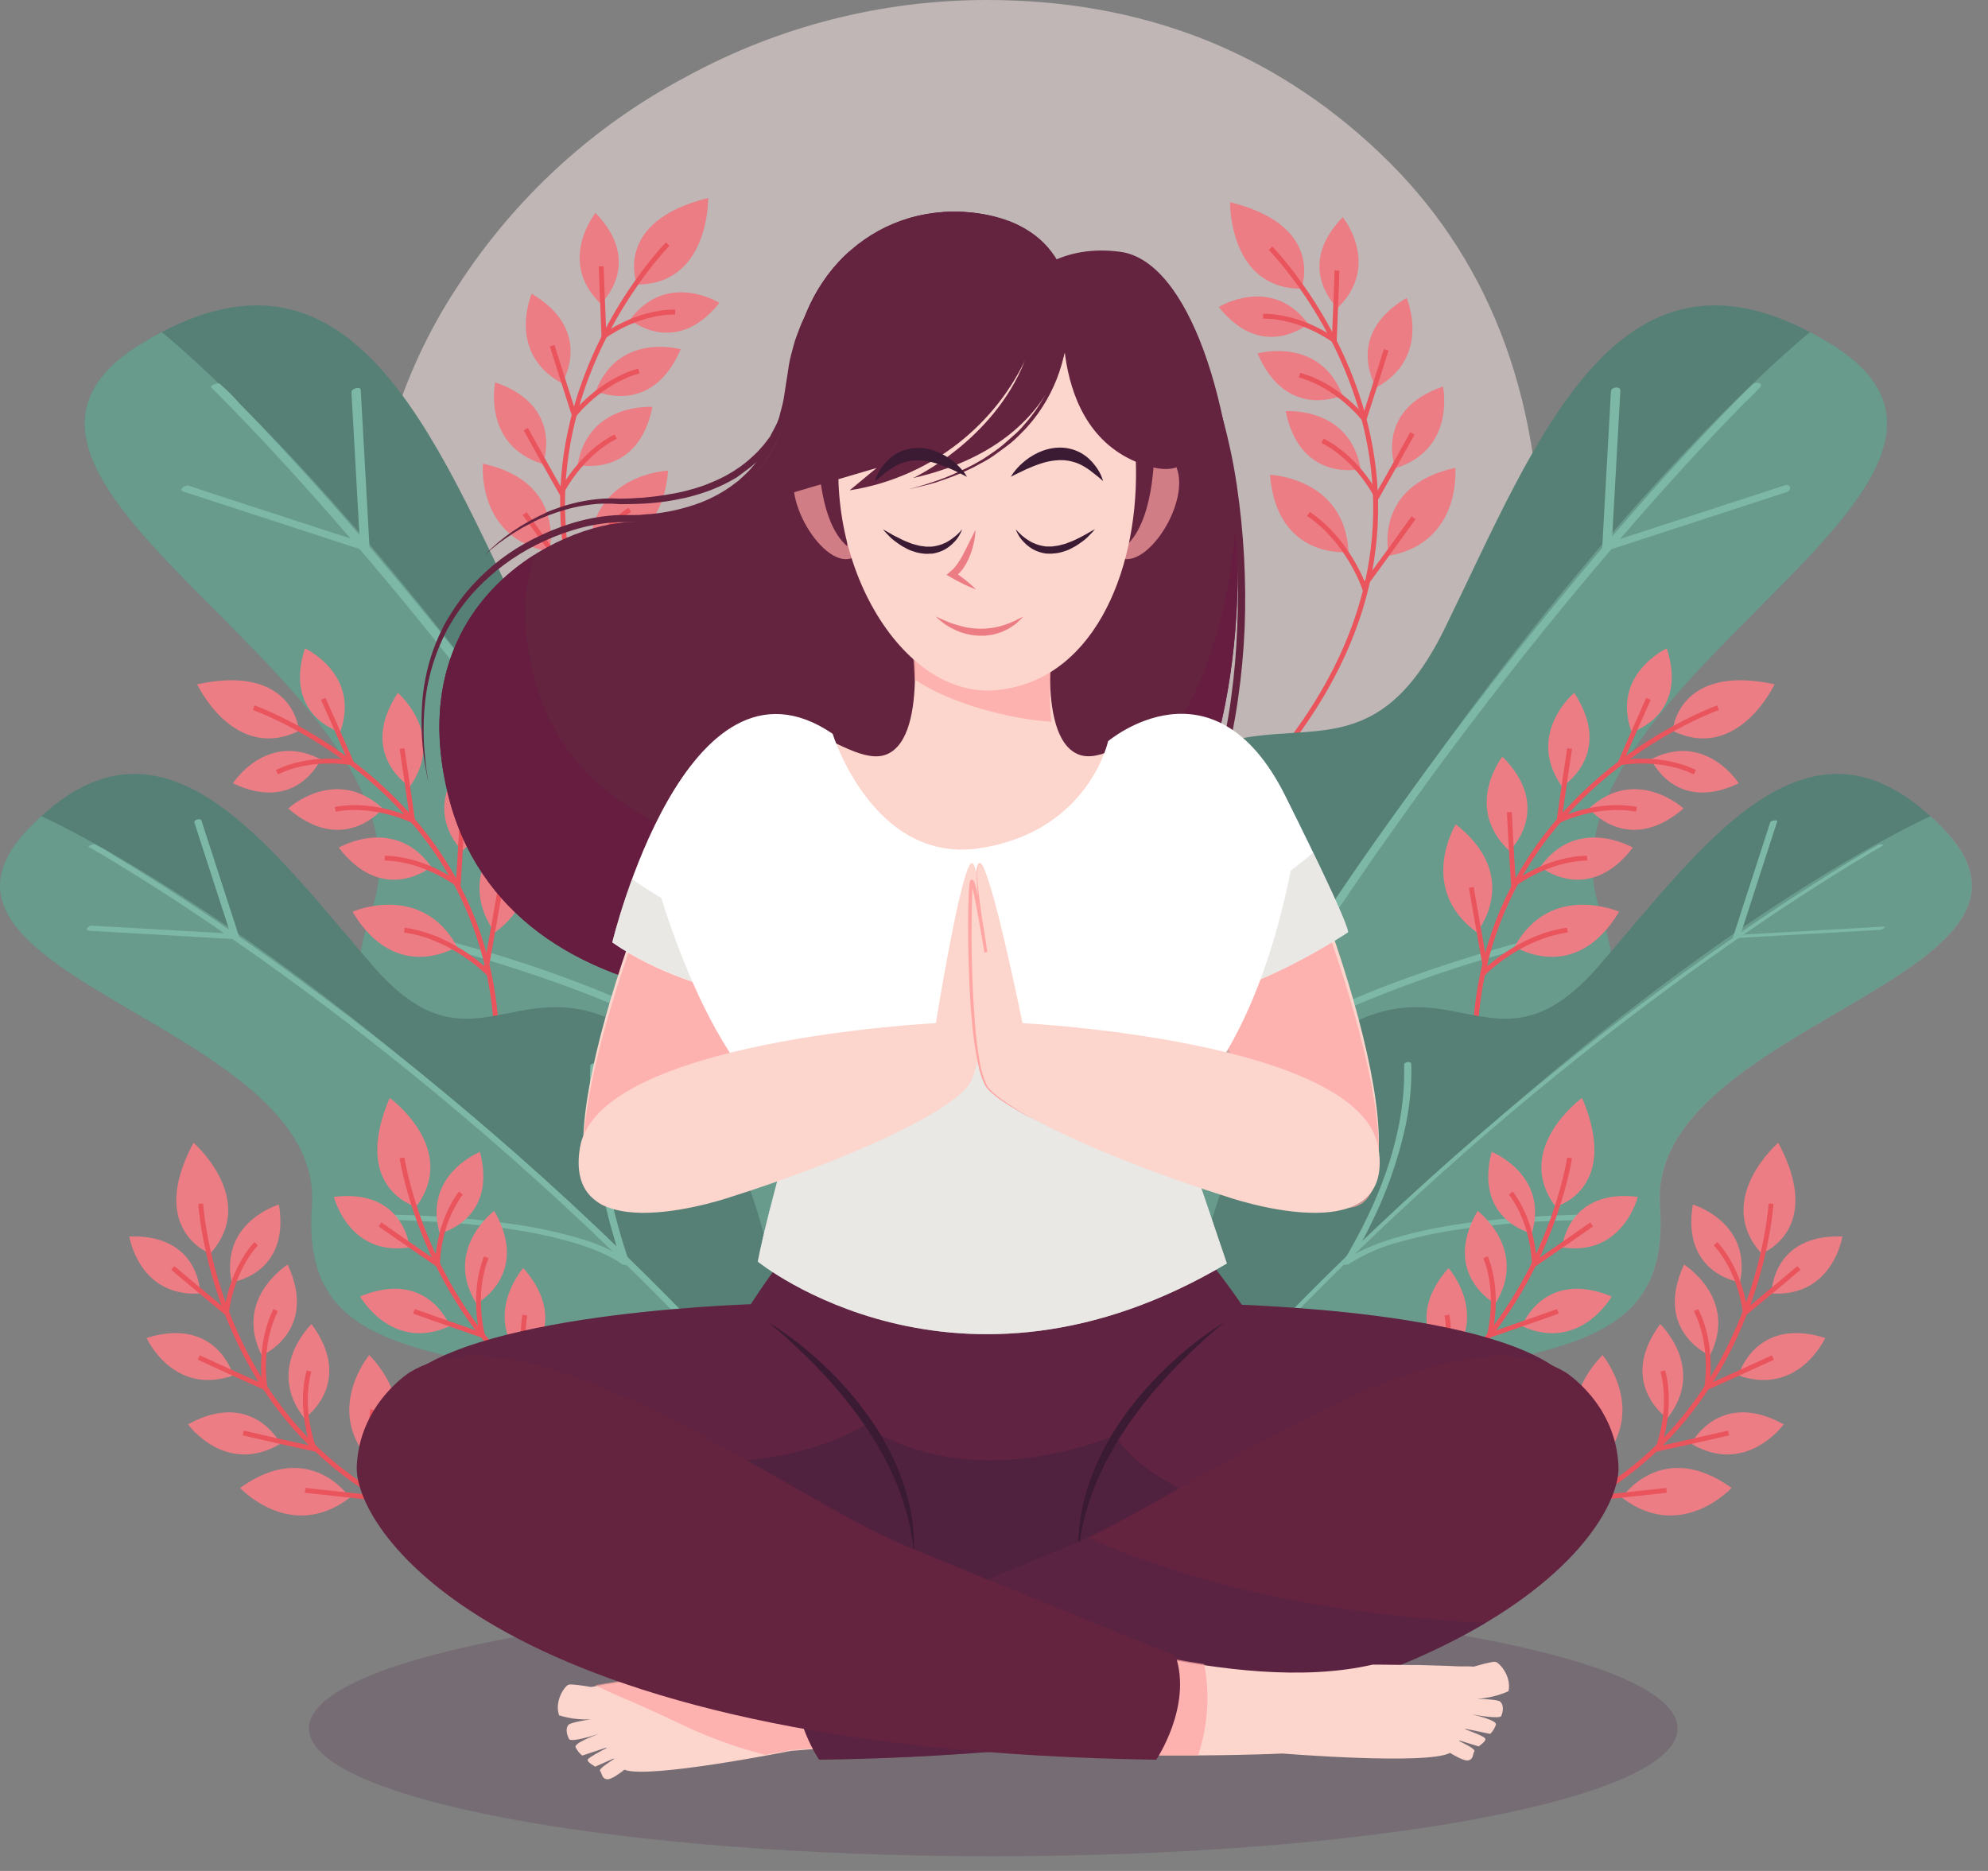 <svg width="119" height="112" viewBox="0 0 119 112" fill="none" xmlns="http://www.w3.org/2000/svg">
<rect x="0" y="0" width="119" height="112" fill="#808080" stroke="none"/>
<g clip-path="url(#clip0)">
<g opacity="0.7">
<path opacity="0.7" d="M32.261 59.51C25.502 52.469 22.128 44.208 22.138 34.727C22.117 28.5 23.931 22.405 27.352 17.202C30.775 11.878 35.515 7.527 41.112 4.573C46.627 1.568 52.807 -0.004 59.087 6.77509e-06C68.337 6.77509e-06 76.174 3.053 82.598 9.16C89.023 15.267 92.234 23.472 92.232 33.775C92.232 43.888 88.918 52.466 82.29 59.51C75.662 66.555 67.405 70.083 57.52 70.097C47.395 70.097 38.976 66.568 32.261 59.51Z" fill="#FFEDEB"/>
</g>
<path d="M38.129 17.032C38.129 17.032 36.625 13.271 42.391 11.852C42.391 11.852 42.476 17.032 38.129 17.032Z" fill="#EC7D84"/>
<path d="M35.956 18.185C35.956 18.185 38.59 15.793 35.648 12.747C35.648 12.747 33.316 15.618 35.956 18.185Z" fill="#EC7D84"/>
<path d="M37.713 19.135C37.713 19.135 40.42 21.439 43.063 18.132C43.063 18.122 39.914 16.184 37.713 19.135Z" fill="#EC7D84"/>
<path d="M32.88 33.02C32.88 33.02 33.928 28.844 28.907 27.756C28.907 27.756 28.493 32.216 32.88 33.02Z" fill="#EC7D84"/>
<path d="M35.289 32.792C35.289 32.792 39.566 33.294 39.994 28.172C39.994 28.172 35.517 28.34 35.289 32.792Z" fill="#EC7D84"/>
<path d="M32.499 27.781C32.499 27.781 33.815 24.317 29.643 22.89C29.643 22.89 28.841 26.65 32.499 27.781Z" fill="#EC7D84"/>
<path d="M34.577 27.826C34.577 27.826 38.172 28.683 39.054 24.362C39.054 24.364 35.221 24.066 34.577 27.826Z" fill="#EC7D84"/>
<path d="M33.637 22.945C33.637 22.945 35.62 19.827 31.825 17.581C31.837 17.581 30.28 21.105 33.637 22.945Z" fill="#EC7D84"/>
<path d="M35.663 23.412C35.663 23.412 39.014 24.973 40.746 20.905C40.746 20.917 37.051 19.844 35.663 23.412Z" fill="#EC7D84"/>
<path d="M39.969 14.61C39.969 14.61 23.424 31.321 43.98 49.706" stroke="#EA545C" stroke-width="0.291" stroke-miterlimit="10"/>
<path d="M35.988 15.946C35.988 15.946 36.071 18.358 36.151 20.125C36.151 20.125 38.079 18.678 40.413 18.678" stroke="#EA545C" stroke-width="0.291" stroke-miterlimit="10"/>
<path d="M31.406 30.744C31.406 30.744 33.111 33.118 34.384 34.843C34.384 34.843 35.352 32.085 37.696 30.518" stroke="#EA545C" stroke-width="0.291" stroke-miterlimit="10"/>
<path d="M31.474 25.69C31.474 25.69 32.687 27.886 33.597 29.486C33.597 29.486 34.7 27.23 36.856 26.134" stroke="#EA545C" stroke-width="0.291" stroke-miterlimit="10"/>
<path d="M33.053 20.692C33.053 20.692 33.805 23.086 34.369 24.835C34.369 24.835 35.903 22.853 38.24 22.208" stroke="#EA545C" stroke-width="0.291" stroke-miterlimit="10"/>
<path d="M12.584 75.043C12.584 75.043 8.784 73.641 11.582 68.407C11.589 68.407 15.492 71.814 12.584 75.043Z" fill="#EC7D84"/>
<path d="M11.983 77.429C11.983 77.429 11.983 73.874 7.739 74.017C7.739 74.017 8.31 77.67 11.983 77.429Z" fill="#EC7D84"/>
<path d="M13.865 76.757C13.865 76.757 17.39 76.291 16.696 72.107C16.696 72.107 13.148 73.147 13.865 76.757Z" fill="#EC7D84"/>
<path d="M20.945 89.648C20.945 89.648 18.543 86.073 14.374 89.071C14.374 89.071 17.41 92.365 20.945 89.648Z" fill="#EC7D84"/>
<path d="M22.389 87.705C22.389 87.705 25.62 84.86 22.105 81.114C22.105 81.114 19.233 84.554 22.389 87.705Z" fill="#EC7D84"/>
<path d="M16.796 86.421C16.796 86.421 15.111 83.13 11.253 85.266C11.253 85.266 13.509 88.382 16.796 86.421Z" fill="#EC7D84"/>
<path d="M18.225 84.91C18.225 84.91 21.268 82.811 18.648 79.264C18.648 79.264 15.853 81.906 18.225 84.91Z" fill="#EC7D84"/>
<path d="M13.968 82.338C13.968 82.338 12.978 78.775 8.774 80.094C8.774 80.094 10.353 83.599 13.968 82.338Z" fill="#EC7D84"/>
<path d="M15.67 81.144C15.67 81.144 19.072 79.703 17.22 75.7C17.22 75.707 13.951 77.725 15.67 81.144Z" fill="#EC7D84"/>
<path d="M12.015 72.055C12.015 72.055 13.351 95.534 40.769 92.573" stroke="#EA545C" stroke-width="0.291" stroke-miterlimit="10"/>
<path d="M10.343 75.905C10.343 75.905 12.188 77.459 13.555 78.582C13.555 78.582 13.773 76.181 15.332 74.451" stroke="#EA545C" stroke-width="0.291" stroke-miterlimit="10"/>
<path d="M18.267 89.216C18.267 89.216 21.17 89.54 23.314 89.746C23.314 89.746 21.915 87.181 22.311 84.388" stroke="#EA545C" stroke-width="0.291" stroke-miterlimit="10"/>
<path d="M14.557 85.782C14.557 85.782 17.002 86.351 18.801 86.737C18.801 86.737 17.866 84.411 18.496 82.069" stroke="#EA545C" stroke-width="0.291" stroke-miterlimit="10"/>
<path d="M11.902 81.265C11.902 81.265 14.181 82.313 15.863 83.06C15.863 83.06 15.417 80.593 16.5 78.427" stroke="#EA545C" stroke-width="0.291" stroke-miterlimit="10"/>
<path d="M53.647 80.673C53.647 80.673 59.35 59.951 51.167 49.295C43.243 38.984 37.102 49.022 31.539 37.603C25.976 26.184 21.058 12.797 8.398 20.614C-5.024 28.909 26.808 41.15 22.258 54.456C17.708 67.763 32.339 67.773 53.647 80.673Z" fill="#568075"/>
<path opacity="0.5" d="M9.681 19.882C9.263 20.102 8.837 20.343 8.398 20.614C-5.024 28.909 26.808 41.15 22.258 54.456C17.746 67.655 32.113 67.773 53.128 80.367C32.13 38.686 11.281 21.18 9.681 19.882Z" fill="#7DB7A6"/>
<path d="M12.632 23.186C12.891 23.437 13.142 23.687 13.384 23.938C14.106 24.668 14.816 25.407 15.52 26.154C16.64 27.346 17.743 28.553 18.829 29.776C20.268 31.394 21.682 33.035 23.071 34.697C24.774 36.733 26.44 38.798 28.069 40.892C29.97 43.329 31.821 45.803 33.624 48.315C35.62 51.091 37.554 53.907 39.428 56.763C41.477 59.89 43.45 63.065 45.349 66.289C47.371 69.712 49.301 73.185 51.14 76.71C53.072 80.44 54.891 84.228 56.597 88.073C57.02 89.034 57.438 89.997 57.851 90.961C57.911 91.107 58.452 90.929 58.405 90.813C56.745 86.899 54.965 83.043 53.063 79.244C51.253 75.624 49.341 72.058 47.327 68.545C45.44 65.243 43.471 61.991 41.418 58.791C39.526 55.834 37.569 52.922 35.547 50.052C33.737 47.48 31.877 44.945 29.967 42.446C28.296 40.25 26.579 38.084 24.815 35.948C23.353 34.172 21.865 32.417 20.351 30.684C19.181 29.347 17.992 28.028 16.783 26.728C15.98 25.859 15.163 25 14.334 24.151C13.988 23.75 13.614 23.375 13.214 23.028C13.196 23.013 13.184 22.995 13.166 22.98C13.056 22.875 12.547 23.081 12.647 23.176L12.632 23.186Z" fill="#7DB7A6"/>
<path d="M10.97 29.425L14.595 30.606L20.341 32.479L21.672 32.913C21.832 32.965 22.123 32.867 22.113 32.662L21.657 24.479L21.592 23.336C21.592 23.118 21.025 23.241 21.038 23.484L21.494 31.672L21.559 32.817L22 32.567L18.375 31.391L12.627 29.518L11.298 29.079C11.088 29.009 10.647 29.315 10.97 29.42V29.425Z" fill="#7DB7A6"/>
<path d="M25.963 56.57C27.661 56.986 29.338 57.497 31 58.039C34.231 59.092 37.465 60.295 40.428 61.987C41.872 62.807 43.319 63.742 44.406 65.025C44.559 65.203 44.958 65.075 44.938 64.827C44.85 63.825 44.833 62.721 44.835 61.679C44.831 59.253 45.007 56.831 45.361 54.431C45.603 52.784 45.96 51.157 46.432 49.56C46.522 49.255 45.971 49.262 45.901 49.498C44.517 54.115 44.111 59.051 44.316 63.857C44.334 64.231 44.351 64.609 44.384 64.978L44.913 64.78C43.945 63.649 42.702 62.774 41.433 62.005C39.937 61.124 38.382 60.349 36.778 59.686C33.951 58.503 31.054 57.499 28.102 56.677C27.498 56.507 26.891 56.339 26.282 56.176C26.213 56.155 26.14 56.153 26.071 56.172C26.002 56.191 25.939 56.229 25.891 56.281C25.871 56.301 25.857 56.326 25.849 56.353C25.842 56.381 25.842 56.409 25.85 56.437C25.857 56.464 25.872 56.488 25.891 56.508C25.911 56.528 25.936 56.542 25.963 56.55V56.57Z" fill="#7DB7A6"/>
<path d="M17.901 43.75C17.901 43.75 17.606 39.709 11.8 40.962C11.8 40.962 13.996 45.655 17.901 43.75Z" fill="#EC7D84"/>
<path d="M20.361 43.83C20.361 43.83 16.946 42.842 18.255 38.816C18.255 38.809 21.609 40.36 20.361 43.83Z" fill="#EC7D84"/>
<path d="M19.198 45.454C19.198 45.454 17.776 48.713 13.946 46.891C13.946 46.891 15.926 43.767 19.198 45.454Z" fill="#EC7D84"/>
<path d="M29.631 55.815C29.631 55.815 26.858 52.521 30.884 49.343C30.892 49.343 33.218 53.17 29.631 55.815Z" fill="#EC7D84"/>
<path d="M27.365 56.667C27.365 56.667 23.737 58.989 21.098 54.577C21.11 54.577 25.206 52.767 27.365 56.667Z" fill="#EC7D84"/>
<path d="M27.676 50.939C27.676 50.939 24.978 48.41 28.097 45.294C28.097 45.294 30.466 48.322 27.676 50.939Z" fill="#EC7D84"/>
<path d="M25.821 51.892C25.821 51.892 22.965 54.238 20.278 50.741C20.285 50.744 23.595 48.786 25.821 51.892Z" fill="#EC7D84"/>
<path d="M24.532 47.094C24.532 47.094 21.381 45.158 23.815 41.476C23.815 41.476 26.741 43.968 24.532 47.094Z" fill="#EC7D84"/>
<path d="M22.915 48.4C22.915 48.4 20.589 51.273 17.255 48.4C17.255 48.382 20.102 45.803 22.915 48.4Z" fill="#EC7D84"/>
<path d="M15.187 42.366C15.187 42.366 37.385 50.137 26.969 75.669" stroke="#EA545C" stroke-width="0.291" stroke-miterlimit="10"/>
<path d="M19.348 41.834C19.348 41.834 20.333 44.035 21.038 45.66C21.038 45.66 18.669 45.206 16.575 46.226" stroke="#EA545C" stroke-width="0.291" stroke-miterlimit="10"/>
<path d="M29.957 53.125C29.957 53.125 29.456 56.006 29.077 58.114C29.077 58.114 27.001 56.061 24.204 55.68" stroke="#EA545C" stroke-width="0.291" stroke-miterlimit="10"/>
<path d="M27.681 48.613C27.681 48.613 27.553 51.12 27.43 52.955C27.43 52.955 25.452 51.413 23.028 51.371" stroke="#EA545C" stroke-width="0.291" stroke-miterlimit="10"/>
<path d="M24.066 44.812C24.066 44.812 24.442 47.292 24.698 49.114C24.698 49.114 22.441 48.004 20.067 48.447" stroke="#EA545C" stroke-width="0.291" stroke-miterlimit="10"/>
<path d="M47.262 85.584C47.262 85.584 47.44 68.991 39.24 62.646C31.296 56.507 28.696 65.211 22.288 57.785C15.881 50.36 9.564 41.331 1.66 49.658C-6.728 58.492 19.446 61.363 18.671 72.197C17.896 83.032 28.829 80.147 47.262 85.584Z" fill="#568075"/>
<path opacity="0.5" d="M2.472 48.859C2.203 49.104 1.932 49.371 1.66 49.658C-6.728 58.492 19.446 61.363 18.671 72.198C17.901 82.939 28.648 80.197 46.818 85.461C22.933 58.475 3.916 49.515 2.472 48.859Z" fill="#7DB7A6"/>
<path d="M5.299 50.694C6.235 51.215 7.145 51.782 8.057 52.348C10.564 53.902 12.991 55.544 15.387 57.244C18.987 59.796 22.49 62.478 25.896 65.291C30.157 68.801 34.252 72.5 38.179 76.389C42.648 80.801 46.859 85.466 50.794 90.36C51.334 91.028 51.867 91.706 52.393 92.393C52.476 92.495 52.857 92.323 52.822 92.277C48.895 87.219 44.672 82.398 40.175 77.84C36.222 73.829 32.083 70.005 27.756 66.367C24.263 63.423 20.662 60.612 16.954 57.933C14.404 56.093 11.805 54.319 9.15 52.644C8.375 52.155 7.598 51.671 6.811 51.203C6.471 50.972 6.116 50.765 5.748 50.581L5.703 50.553C5.595 50.493 5.242 50.669 5.299 50.701V50.694Z" fill="#7DB7A6"/>
<path d="M5.327 55.717L12.928 56.154L14.003 56.214C14.099 56.214 14.339 56.154 14.292 56.008L12.341 49.992L12.066 49.134C12.005 48.946 11.579 49.064 11.639 49.25L13.59 55.266L13.865 56.116L14.154 55.908L6.553 55.474L5.477 55.411C5.277 55.411 5.036 55.695 5.327 55.71V55.717Z" fill="#7DB7A6"/>
<path d="M21.915 73.025C23.254 73.002 24.597 73.052 25.926 73.13C28.535 73.28 31.19 73.549 33.71 74.218C34.951 74.544 36.217 74.97 37.279 75.702C37.387 75.777 37.721 75.702 37.658 75.522C36.78 72.985 36.2 70.355 35.928 67.685C35.781 66.392 35.727 65.09 35.765 63.789C35.765 63.566 35.337 63.629 35.332 63.822C35.211 67.53 35.878 71.285 36.971 74.822C37.056 75.093 37.142 75.366 37.237 75.637L37.615 75.456C36.649 74.83 35.589 74.362 34.474 74.07C33.175 73.703 31.852 73.429 30.513 73.25C28.167 72.928 25.802 72.751 23.434 72.719C22.933 72.719 22.446 72.704 21.953 72.719C21.702 72.719 21.624 73.037 21.915 73.032V73.025Z" fill="#7DB7A6"/>
<path d="M24.906 72.24C24.906 72.24 20.995 71.182 23.326 65.722C23.326 65.72 27.515 68.768 24.906 72.24Z" fill="#EC7D84"/>
<path d="M24.517 74.672C24.517 74.672 24.196 71.13 19.987 71.648C19.987 71.648 20.88 75.238 24.517 74.672Z" fill="#EC7D84"/>
<path d="M26.322 73.837C26.322 73.837 29.791 73.06 28.731 68.954C28.741 68.954 25.299 70.305 26.322 73.837Z" fill="#EC7D84"/>
<path d="M30.11 83.2C30.11 83.2 28.14 80.074 24.487 82.543C24.487 82.543 27.009 85.446 30.11 83.2Z" fill="#EC7D84"/>
<path d="M31.398 81.571C31.398 81.571 34.244 79.209 31.321 75.908C31.321 75.908 28.769 78.788 31.398 81.571Z" fill="#EC7D84"/>
<path d="M26.929 79.385C26.929 79.385 25.628 75.925 21.554 77.61C21.559 77.61 23.442 80.971 26.929 79.385Z" fill="#EC7D84"/>
<path d="M28.518 78.046C28.518 78.046 31.777 76.306 29.581 72.486C29.581 72.486 26.505 74.792 28.518 78.046Z" fill="#EC7D84"/>
<path d="M24.066 69.315C24.066 69.315 27.478 92.583 54.527 87.204" stroke="#EA545C" stroke-width="0.291" stroke-miterlimit="10"/>
<path d="M22.75 73.298C22.75 73.298 24.725 74.682 26.187 75.682C26.187 75.682 26.187 73.27 27.59 71.42" stroke="#EA545C" stroke-width="0.291" stroke-miterlimit="10"/>
<path d="M27.826 82.764C27.826 82.764 30.31 83.115 32.135 83.348C32.135 83.348 31 81.114 31.416 78.725" stroke="#EA545C" stroke-width="0.291" stroke-miterlimit="10"/>
<path d="M24.778 78.5C24.778 78.5 27.142 79.339 28.881 79.936C28.881 79.936 28.217 77.519 29.107 75.263" stroke="#EA545C" stroke-width="0.291" stroke-miterlimit="10"/>
<path d="M77.891 17.282C77.891 17.282 79.395 13.522 73.629 12.103C73.629 12.103 73.546 17.282 77.891 17.282Z" fill="#EC7D84"/>
<path d="M80.066 18.435C80.066 18.435 77.429 16.044 80.375 12.998C80.375 12.998 82.706 15.868 80.066 18.435Z" fill="#EC7D84"/>
<path d="M78.309 19.386C78.309 19.386 75.602 21.689 72.957 18.383C72.95 18.373 76.108 16.435 78.309 19.386Z" fill="#EC7D84"/>
<path d="M83.142 33.271C83.142 33.271 82.095 29.095 87.113 28.007C87.113 28.007 87.527 32.466 83.142 33.271Z" fill="#EC7D84"/>
<path d="M80.721 33.043C80.721 33.043 76.444 33.544 76.018 28.423C76.028 28.423 80.503 28.591 80.721 33.043Z" fill="#EC7D84"/>
<path d="M83.521 28.032C83.521 28.032 82.207 24.567 86.376 23.141C86.376 23.141 87.178 26.901 83.521 28.032Z" fill="#EC7D84"/>
<path d="M81.445 28.077C81.445 28.077 77.848 28.937 76.96 24.615C76.96 24.615 80.801 24.317 81.445 28.077Z" fill="#EC7D84"/>
<path d="M82.385 23.196C82.385 23.196 80.4 20.077 84.198 17.831C84.198 17.831 85.734 21.356 82.385 23.196Z" fill="#EC7D84"/>
<path d="M80.36 23.662C80.36 23.662 77.008 25.224 75.276 21.155C75.276 21.168 78.966 20.095 80.36 23.662Z" fill="#EC7D84"/>
<path d="M76.053 14.861C76.053 14.861 92.598 31.571 72.042 49.957" stroke="#EA545C" stroke-width="0.291" stroke-miterlimit="10"/>
<path d="M80.031 16.197C80.031 16.197 79.951 18.608 79.871 20.376C79.871 20.376 77.943 18.929 75.609 18.929" stroke="#EA545C" stroke-width="0.291" stroke-miterlimit="10"/>
<path d="M84.614 30.995C84.614 30.995 82.909 33.369 81.638 35.093C81.638 35.093 80.671 32.336 78.324 30.769" stroke="#EA545C" stroke-width="0.291" stroke-miterlimit="10"/>
<path d="M84.546 25.941C84.546 25.941 83.333 28.137 82.423 29.736C82.423 29.736 81.32 27.48 79.164 26.385" stroke="#EA545C" stroke-width="0.291" stroke-miterlimit="10"/>
<path d="M82.977 20.942C82.977 20.942 82.225 23.336 81.658 25.086C81.658 25.086 80.127 23.103 77.79 22.459" stroke="#EA545C" stroke-width="0.291" stroke-miterlimit="10"/>
<path d="M105.443 75.043C105.443 75.043 109.241 73.641 106.446 68.407C106.436 68.407 102.53 71.814 105.443 75.043Z" fill="#EC7D84"/>
<path d="M106.04 77.429C106.04 77.429 106.04 73.874 110.284 74.017C110.287 74.017 109.718 77.67 106.04 77.429Z" fill="#EC7D84"/>
<path d="M104.16 76.757C104.16 76.757 100.638 76.291 101.33 72.107C101.33 72.107 104.879 73.147 104.16 76.757Z" fill="#EC7D84"/>
<path d="M97.083 89.648C97.083 89.648 99.482 86.073 103.653 89.071C103.653 89.071 100.615 92.365 97.083 89.648Z" fill="#EC7D84"/>
<path d="M95.639 87.705C95.639 87.705 92.405 84.86 95.922 81.114C95.922 81.114 98.793 84.554 95.639 87.705Z" fill="#EC7D84"/>
<path d="M101.229 86.421C101.229 86.421 102.914 83.13 106.772 85.266C106.772 85.266 104.516 88.382 101.229 86.421Z" fill="#EC7D84"/>
<path d="M99.803 84.91C99.803 84.91 96.76 82.811 99.377 79.264C99.377 79.264 102.174 81.906 99.803 84.91Z" fill="#EC7D84"/>
<path d="M104.06 82.338C104.06 82.338 105.047 78.775 109.256 80.094C109.256 80.094 107.674 83.599 104.06 82.338Z" fill="#EC7D84"/>
<path d="M102.357 81.144C102.357 81.144 98.953 79.703 100.806 75.7C100.806 75.707 104.075 77.725 102.357 81.144Z" fill="#EC7D84"/>
<path d="M106.012 72.055C106.012 72.055 104.676 95.534 77.256 92.573" stroke="#EA545C" stroke-width="0.291" stroke-miterlimit="10"/>
<path d="M107.682 75.905C107.682 75.905 105.837 77.459 104.471 78.582C104.471 78.582 104.255 76.181 102.693 74.451" stroke="#EA545C" stroke-width="0.291" stroke-miterlimit="10"/>
<path d="M99.758 89.216C99.758 89.216 96.855 89.54 94.722 89.751C94.722 89.751 96.12 87.186 95.724 84.393" stroke="#EA545C" stroke-width="0.291" stroke-miterlimit="10"/>
<path d="M103.468 85.782C103.468 85.782 101.026 86.351 99.226 86.737C99.226 86.737 100.161 84.411 99.535 82.069" stroke="#EA545C" stroke-width="0.291" stroke-miterlimit="10"/>
<path d="M106.123 81.265C106.123 81.265 103.844 82.313 102.164 83.06C102.164 83.06 102.611 80.593 101.525 78.427" stroke="#EA545C" stroke-width="0.291" stroke-miterlimit="10"/>
<path d="M64.386 80.673C64.386 80.673 58.68 59.952 66.865 49.295C74.784 38.984 80.904 49.022 86.487 37.608C92.069 26.194 96.975 12.79 109.627 20.614C123.051 28.909 91.219 41.15 95.767 54.456C100.314 67.763 85.682 67.773 64.386 80.673Z" fill="#568075"/>
<path opacity="0.5" d="M108.346 19.882C108.765 20.102 109.191 20.343 109.627 20.614C123.051 28.909 91.219 41.15 95.767 54.456C100.279 67.655 85.915 67.773 64.897 80.367C85.897 38.686 106.754 21.18 108.346 19.882Z" fill="#7DB7A6"/>
<path d="M104.904 23.01C104.654 23.261 104.403 23.512 104.14 23.762C103.415 24.498 102.699 25.241 101.994 25.994C100.871 27.187 99.765 28.396 98.677 29.621C97.232 31.25 95.811 32.902 94.416 34.575C92.713 36.614 91.041 38.682 89.402 40.779C87.515 43.206 85.677 45.667 83.887 48.164C81.882 50.938 79.945 53.756 78.079 56.617C76.028 59.741 74.054 62.916 72.157 66.143C70.132 69.583 68.2 73.075 66.362 76.62C64.428 80.356 62.608 84.147 60.902 87.991C60.479 88.948 60.061 89.911 59.648 90.879C59.525 91.164 60.082 91.157 60.177 90.936C61.833 87.024 63.614 83.168 65.519 79.367C67.321 75.764 69.223 72.213 71.225 68.715C73.113 65.413 75.084 62.16 77.136 58.956C79.025 56.003 80.979 53.093 82.999 50.225C84.821 47.638 86.693 45.087 88.615 42.574C90.286 40.383 92.001 38.221 93.759 36.089C95.213 34.322 96.693 32.578 98.199 30.857C99.368 29.52 100.556 28.203 101.761 26.906C102.563 26.044 103.375 25.191 104.197 24.347C104.563 23.971 104.97 23.617 105.316 23.224L105.363 23.176C105.461 23.083 105.401 22.96 105.293 22.925C105.224 22.905 105.152 22.904 105.083 22.922C105.013 22.941 104.951 22.979 104.902 23.03L104.904 23.01Z" fill="#7DB7A6"/>
<path d="M106.84 29.052L103.215 30.233L97.466 32.105L96.135 32.539L96.471 32.724L96.93 24.537L96.993 23.394C97.01 23.091 96.444 23.161 96.429 23.429L95.972 31.616L95.91 32.76C95.91 32.933 96.113 32.988 96.246 32.945L99.871 31.764L105.616 29.892L106.947 29.458C107.283 29.348 107.181 28.939 106.84 29.052Z" fill="#7DB7A6"/>
<path d="M91.854 56.194C90.114 56.62 88.394 57.144 86.692 57.698C83.433 58.768 80.159 59.999 77.166 61.709C75.7 62.548 74.24 63.519 73.132 64.812L73.634 64.875C73.727 63.812 73.742 62.739 73.739 61.671C73.743 59.21 73.564 56.753 73.203 54.319C72.958 52.672 72.598 51.044 72.125 49.448C72.049 49.197 71.496 49.342 71.571 49.596C72.945 54.178 73.341 59.082 73.135 63.85C73.12 64.206 73.105 64.562 73.072 64.915C73.05 65.186 73.478 65.1 73.574 64.978C74.529 63.86 75.767 62.995 77.023 62.25C78.51 61.384 80.054 60.622 81.646 59.969C84.419 58.822 87.26 57.844 90.151 57.041C90.743 56.876 91.335 56.71 91.929 56.565C92.275 56.479 92.18 56.101 91.829 56.186L91.854 56.194Z" fill="#7DB7A6"/>
<path d="M100.124 43.75C100.124 43.75 100.422 39.709 106.225 40.962C106.225 40.962 104.034 45.655 100.124 43.75Z" fill="#EC7D84"/>
<path d="M97.665 43.83C97.665 43.83 101.079 42.842 99.773 38.816C99.773 38.809 96.419 40.36 97.665 43.83Z" fill="#EC7D84"/>
<path d="M98.828 45.454C98.828 45.454 100.252 48.713 104.08 46.891C104.08 46.891 102.099 43.767 98.828 45.454Z" fill="#EC7D84"/>
<path d="M88.397 55.815C88.397 55.815 91.169 52.521 87.143 49.343C87.136 49.343 84.807 53.17 88.397 55.815Z" fill="#EC7D84"/>
<path d="M90.663 56.667C90.663 56.667 94.288 58.989 96.918 54.577C96.918 54.577 92.819 52.767 90.663 56.667Z" fill="#EC7D84"/>
<path d="M90.352 50.939C90.352 50.939 93.049 48.41 89.931 45.294C89.931 45.294 87.559 48.322 90.352 50.939Z" fill="#EC7D84"/>
<path d="M92.197 51.892C92.197 51.892 95.055 54.238 97.742 50.741C97.742 50.744 94.431 48.786 92.197 51.892Z" fill="#EC7D84"/>
<path d="M93.506 47.094C93.506 47.094 96.657 45.158 94.23 41.476C94.218 41.476 91.285 43.968 93.506 47.094Z" fill="#EC7D84"/>
<path d="M95.11 48.4C95.11 48.4 97.436 51.273 100.773 48.4C100.776 48.382 97.923 45.803 95.11 48.4Z" fill="#EC7D84"/>
<path d="M102.839 42.366C102.839 42.366 80.643 50.137 91.056 75.669" stroke="#EA545C" stroke-width="0.291" stroke-miterlimit="10"/>
<path d="M98.677 41.834C98.677 41.834 97.692 44.035 96.99 45.66C96.99 45.66 99.357 45.206 101.452 46.226" stroke="#EA545C" stroke-width="0.291" stroke-miterlimit="10"/>
<path d="M88.071 53.125C88.071 53.125 88.572 56.006 88.948 58.114C88.948 58.114 91.026 56.061 93.822 55.68" stroke="#EA545C" stroke-width="0.291" stroke-miterlimit="10"/>
<path d="M90.347 48.613C90.347 48.613 90.475 51.12 90.598 52.955C90.598 52.955 92.576 51.413 95 51.371" stroke="#EA545C" stroke-width="0.291" stroke-miterlimit="10"/>
<path d="M93.957 44.812C93.957 44.812 93.579 47.292 93.323 49.114C93.323 49.114 95.579 48.004 97.953 48.447" stroke="#EA545C" stroke-width="0.291" stroke-miterlimit="10"/>
<path d="M70.763 85.584C70.763 85.584 70.585 68.991 78.785 62.646C86.727 56.507 89.327 65.211 95.734 57.785C102.142 50.36 108.452 41.331 116.358 49.658C124.744 58.492 98.559 61.363 99.347 72.192C100.134 83.022 89.204 80.147 70.763 85.584Z" fill="#568075"/>
<path opacity="0.5" d="M115.566 48.859C115.837 49.104 116.108 49.371 116.381 49.658C124.766 58.492 98.582 61.363 99.369 72.192C100.136 82.934 89.389 80.192 71.22 85.456C95.093 58.475 114.112 49.515 115.566 48.859Z" fill="#7DB7A6"/>
<path d="M112.402 50.588C111.455 51.117 110.527 51.689 109.607 52.263C107.115 53.82 104.676 55.462 102.28 57.161C98.68 59.713 95.178 62.394 91.773 65.203C87.5 68.723 83.391 72.431 79.445 76.329C74.951 80.768 70.717 85.462 66.763 90.387C66.245 91.036 65.73 91.689 65.218 92.348C65.133 92.46 65.542 92.405 65.607 92.32C69.53 87.268 73.749 82.454 78.242 77.901C82.197 73.89 86.337 70.065 90.66 66.427C94.148 63.492 97.742 60.688 101.44 58.016C103.989 56.176 106.586 54.401 109.244 52.719C110.362 52.012 111.5 51.313 112.641 50.659C112.703 50.621 112.615 50.659 112.641 50.659C112.891 50.521 112.498 50.533 112.39 50.593L112.402 50.588Z" fill="#7DB7A6"/>
<path d="M112.713 55.474L105.112 55.903L104.037 55.963L104.16 56.026L106.11 50.009L106.386 49.162C106.419 49.059 106 49.112 105.962 49.232L104.012 55.249L103.736 56.099C103.716 56.159 103.824 56.161 103.857 56.159L111.457 55.725L112.535 55.662C112.661 55.662 112.997 55.454 112.713 55.472V55.474Z" fill="#7DB7A6"/>
<path d="M96.11 72.711C94.722 72.689 93.328 72.741 91.941 72.824C89.292 72.98 86.612 73.263 84.042 73.955C82.789 74.293 81.513 74.737 80.432 75.481L80.778 75.604C81.265 74.838 81.703 74.043 82.09 73.223C82.98 71.43 83.653 69.537 84.095 67.585C84.38 66.315 84.51 65.015 84.481 63.714C84.481 63.491 84.042 63.556 84.047 63.747C84.168 67.597 82.736 71.45 80.854 74.757C80.703 75.028 80.548 75.296 80.377 75.554C80.249 75.752 80.628 75.737 80.723 75.677C81.678 75.065 82.725 74.61 83.824 74.331C85.116 73.973 86.431 73.708 87.76 73.536C90.05 73.23 92.356 73.062 94.666 73.035C95.138 73.035 95.609 73.02 96.08 73.035C96.331 73.035 96.409 72.726 96.118 72.721L96.11 72.711Z" fill="#7DB7A6"/>
<path d="M93.122 72.24C93.122 72.24 97.03 71.182 94.701 65.722C94.701 65.72 90.51 68.768 93.122 72.24Z" fill="#EC7D84"/>
<path d="M93.506 74.672C93.506 74.672 93.827 71.13 98.036 71.648C98.038 71.648 97.146 75.238 93.506 74.672Z" fill="#EC7D84"/>
<path d="M91.693 73.837C91.693 73.837 88.224 73.06 89.287 68.954C89.287 68.954 92.728 70.305 91.693 73.837Z" fill="#EC7D84"/>
<path d="M87.918 83.2C87.918 83.2 89.888 80.074 93.541 82.543C93.541 82.543 91.016 85.446 87.918 83.2Z" fill="#EC7D84"/>
<path d="M86.629 81.571C86.629 81.571 83.784 79.209 86.707 75.908C86.707 75.908 89.257 78.788 86.629 81.571Z" fill="#EC7D84"/>
<path d="M91.097 79.385C91.097 79.385 92.398 75.925 96.474 77.61C96.474 77.61 94.586 80.971 91.097 79.385Z" fill="#EC7D84"/>
<path d="M89.507 78.046C89.507 78.046 86.248 76.306 88.447 72.486C88.447 72.486 91.523 74.792 89.507 78.046Z" fill="#EC7D84"/>
<path d="M93.954 69.315C93.954 69.315 90.54 92.583 63.494 87.204" stroke="#EA545C" stroke-width="0.291" stroke-miterlimit="10"/>
<path d="M95.275 73.298C95.275 73.298 93.303 74.682 91.841 75.682C91.841 75.682 91.841 73.27 90.437 71.42" stroke="#EA545C" stroke-width="0.291" stroke-miterlimit="10"/>
<path d="M90.202 82.764C90.202 82.764 87.72 83.115 85.892 83.348C85.892 83.348 87.03 81.114 86.612 78.725" stroke="#EA545C" stroke-width="0.291" stroke-miterlimit="10"/>
<path d="M93.255 78.5C93.255 78.5 90.894 79.339 89.151 79.936C89.151 79.936 89.816 77.519 88.928 75.263" stroke="#EA545C" stroke-width="0.291" stroke-miterlimit="10"/>
<path opacity="0.2" d="M59.455 111.121C82.079 111.121 100.42 107.695 100.42 103.468C100.42 99.241 82.079 95.814 59.455 95.814C36.831 95.814 18.491 99.241 18.491 103.468C18.491 107.695 36.831 111.121 59.455 111.121Z" fill="#522546"/>
<path d="M52.393 28.012L50.042 30.017C57.813 28.791 61.29 21.597 61.29 21.597C60.125 24.496 58.19 27.021 55.695 28.902C63.697 26.896 64.033 18.809 64.033 18.809C64.033 18.809 64.481 13.677 58.605 12.793C52.729 11.908 47.758 16.189 47.38 22.66C47.001 29.13 42.248 31.135 37.826 31.245C33.404 31.356 23.983 36.074 26.823 47.585C30.348 61.874 50.831 62.476 64.654 55.95C78.477 49.425 75.183 16.147 67.061 15.074C60.292 14.181 58.66 21.431 58.66 21.431" fill="#64233F"/>
<path d="M50.24 18.102C50.3 17.051 50.511 16.014 50.867 15.024C48.884 16.796 47.56 19.461 47.38 22.659C47.348 23.164 47.286 23.666 47.194 24.164C48.849 22.99 50.059 21.075 50.24 18.102Z" fill="#661D40"/>
<path d="M65.68 47.816C53.336 53.647 35.056 53.093 31.91 40.36C31.213 37.538 31.341 35.171 31.977 33.223C28.247 35.585 24.996 40.18 26.828 47.595C30.353 61.884 50.837 62.486 64.659 55.961C72.18 52.411 74.634 40.944 74 31.05C73.504 38.262 71.027 45.289 65.68 47.816Z" fill="#661D40"/>
<path d="M64.882 57.623L65.341 57.372C65.494 57.297 65.667 57.181 65.878 57.051C66.088 56.921 66.316 56.758 66.575 56.577C67.184 56.126 67.752 55.623 68.274 55.073C68.943 54.351 69.544 53.569 70.069 52.737C70.686 51.75 71.218 50.713 71.659 49.636C72.15 48.432 72.559 47.197 72.882 45.938C73.231 44.592 73.499 43.227 73.686 41.849C73.882 40.426 74.006 38.994 74.058 37.558C74.182 34.731 74.045 31.899 73.649 29.097C73.448 27.759 73.215 26.467 72.912 25.264C72.639 24.131 72.288 23.019 71.862 21.935C71.505 21.017 71.062 20.136 70.538 19.303C70.136 18.66 69.638 18.082 69.061 17.591C68.687 17.276 68.257 17.033 67.793 16.876C67.671 16.834 67.546 16.801 67.419 16.778L67.289 16.751L67.419 16.773C67.548 16.79 67.676 16.817 67.8 16.854C68.278 16.988 68.724 17.215 69.114 17.52C69.718 18 70.245 18.57 70.676 19.21C71.24 20.033 71.716 20.914 72.095 21.837C72.547 22.925 72.926 24.042 73.228 25.181C73.57 26.45 73.839 27.737 74.032 29.037C74.453 31.862 74.61 34.721 74.504 37.575C74.442 39.024 74.307 40.469 74.098 41.905C73.898 43.297 73.616 44.676 73.255 46.036C72.633 48.458 71.629 50.764 70.28 52.87C69.731 53.703 69.099 54.479 68.394 55.186C67.848 55.725 67.256 56.216 66.625 56.653C66.359 56.825 66.123 56.986 65.903 57.101C65.682 57.217 65.507 57.329 65.351 57.4L64.882 57.623Z" fill="#64233F"/>
<path d="M58.911 13.517L58.309 13.444C57.745 13.372 57.175 13.351 56.607 13.379L56.031 13.432L55.722 13.462L55.401 13.537L54.725 13.675L54.02 13.9C52.948 14.283 51.952 14.853 51.08 15.585C50.06 16.455 49.228 17.523 48.633 18.724C48.49 19.05 48.325 19.373 48.197 19.726C48.069 20.08 47.946 20.421 47.848 20.782C47.751 21.143 47.663 21.511 47.598 21.887C47.532 22.263 47.485 22.657 47.427 23.046C47.37 23.434 47.327 23.828 47.237 24.229C47.189 24.427 47.139 24.627 47.089 24.83L47.014 25.131C46.981 25.232 46.943 25.327 46.908 25.424C46.838 25.62 46.765 25.816 46.695 26.014C46.615 26.208 46.526 26.398 46.427 26.583L46.287 26.866L46.216 27.006L46.129 27.142L45.783 27.676C45.659 27.85 45.526 28.017 45.384 28.177C45.254 28.347 45.11 28.506 44.953 28.651C44.795 28.799 44.642 28.952 44.484 29.095L43.983 29.486C43.276 29.984 42.501 30.377 41.681 30.654C40.868 30.922 40.027 31.101 39.175 31.188C38.964 31.218 38.751 31.22 38.538 31.238C38.325 31.256 38.114 31.263 37.901 31.261H37.274C37.07 31.257 36.866 31.264 36.663 31.28C35.859 31.343 35.064 31.495 34.294 31.734C33.537 31.965 32.801 32.261 32.095 32.619C30.754 33.293 29.539 34.195 28.506 35.284C28.029 35.789 27.601 36.337 27.224 36.921C27.049 37.209 26.873 37.487 26.723 37.781C26.573 38.074 26.442 38.36 26.317 38.646C25.877 39.7 25.586 40.81 25.452 41.945C25.355 42.823 25.331 43.707 25.379 44.589C25.432 45.321 25.49 45.901 25.557 46.289L25.65 46.888L25.535 46.292C25.25 44.855 25.166 43.387 25.284 41.927C25.378 40.766 25.643 39.626 26.071 38.543C26.19 38.239 26.324 37.941 26.472 37.651C26.613 37.35 26.788 37.059 26.974 36.761C27.35 36.155 27.779 35.584 28.257 35.056C29.294 33.91 30.533 32.965 31.912 32.268C32.636 31.894 33.391 31.585 34.168 31.343C34.968 31.09 35.794 30.927 36.63 30.857C36.848 30.837 37.056 30.832 37.262 30.832H37.886C38.094 30.832 38.3 30.832 38.505 30.804C38.711 30.777 38.916 30.784 39.122 30.754C39.943 30.666 40.753 30.489 41.536 30.228C42.317 29.971 43.056 29.601 43.73 29.13L44.218 28.764C44.371 28.628 44.514 28.485 44.665 28.348C44.813 28.21 44.951 28.061 45.076 27.901C45.21 27.75 45.337 27.592 45.454 27.427L45.788 26.926L45.87 26.801L45.938 26.665L46.074 26.397C46.166 26.221 46.25 26.04 46.324 25.856C46.394 25.668 46.462 25.48 46.532 25.294C46.565 25.199 46.605 25.109 46.633 25.013L46.705 24.728C46.755 24.537 46.803 24.347 46.853 24.159C46.941 23.775 46.981 23.371 47.049 22.983C47.116 22.594 47.169 22.201 47.229 21.817C47.289 21.434 47.412 21.065 47.505 20.679C47.598 20.293 47.756 19.955 47.881 19.599C48.006 19.243 48.197 18.919 48.35 18.596C48.986 17.365 49.868 16.278 50.939 15.4C51.845 14.665 52.879 14.105 53.99 13.75L54.712 13.542L55.399 13.424L55.725 13.369L56.038 13.349L56.622 13.314C57.195 13.302 57.767 13.343 58.332 13.439L58.911 13.517Z" fill="#64233F"/>
<path d="M59.6 12.995C59.31 12.948 59.019 12.885 58.728 12.848L58.287 12.81C58.141 12.791 57.993 12.781 57.846 12.782C57.552 12.772 57.259 12.778 56.966 12.8L56.525 12.832C56.379 12.853 56.236 12.88 56.091 12.903C55.801 12.946 55.514 13.008 55.231 13.086L55.018 13.138L54.81 13.209L54.396 13.349C54.12 13.449 53.855 13.57 53.587 13.685C53.318 13.8 53.063 13.936 52.814 14.096C52.566 14.256 52.313 14.394 52.082 14.577L51.731 14.828C51.614 14.916 51.508 15.016 51.396 15.109C51.283 15.201 51.175 15.297 51.067 15.397L50.759 15.705C50.553 15.912 50.358 16.128 50.175 16.355L50.032 16.52L49.904 16.696L49.636 17.047C49.465 17.282 49.32 17.548 49.162 17.779L49.132 17.824V17.836C49.132 17.836 49.132 17.856 49.132 17.821L49.119 17.846L49.077 17.949L48.989 18.155L48.816 18.561L48.468 19.386V19.355C48.38 19.706 48.277 20.047 48.217 20.406C48.157 20.764 48.066 21.113 48.001 21.474L47.793 22.552C47.725 22.913 47.63 23.274 47.542 23.632C47.455 23.991 47.344 24.349 47.219 24.7L47.014 25.221C46.978 25.309 46.948 25.397 46.908 25.472L46.778 25.723L46.527 26.224L46.495 26.287L46.477 26.319L46.462 26.342L46.379 26.452L46.211 26.67C46.099 26.82 45.977 26.963 45.848 27.099L45.655 27.31C45.59 27.377 45.52 27.44 45.452 27.503C45.179 27.762 44.889 28.002 44.582 28.22L44.101 28.578L43.612 28.854C43.282 29.028 42.942 29.183 42.594 29.318C42.421 29.39 42.245 29.448 42.068 29.506C41.89 29.563 41.714 29.623 41.534 29.669C41.178 29.774 40.814 29.849 40.451 29.919C40.087 29.989 39.721 30.045 39.353 30.08C39.17 30.105 38.987 30.115 38.801 30.13C38.616 30.145 38.433 30.157 38.25 30.16C37.881 30.18 37.513 30.18 37.144 30.18L36.59 30.15C36.405 30.15 36.219 30.15 36.034 30.15C35.848 30.15 35.663 30.172 35.477 30.192C35.291 30.213 35.106 30.238 34.923 30.268C34.74 30.298 34.557 30.335 34.374 30.375C34.191 30.416 34.011 30.463 33.833 30.516C33.474 30.619 33.118 30.736 32.767 30.872C32.597 30.945 32.421 31.012 32.251 31.087C32.08 31.163 31.91 31.245 31.749 31.338L31.248 31.604L30.764 31.895L30.295 32.208L29.832 32.539L29.39 32.895L28.969 33.271L29.37 32.872L29.794 32.491L30.238 32.135L30.697 31.802L31.175 31.491L31.677 31.2L32.178 30.934C32.349 30.852 32.524 30.777 32.697 30.684C32.87 30.591 33.048 30.541 33.226 30.471C33.404 30.401 33.587 30.348 33.767 30.285C33.948 30.223 34.136 30.183 34.319 30.13C34.502 30.077 34.692 30.047 34.88 30.007C35.068 29.967 35.256 29.944 35.447 29.914C35.638 29.884 35.828 29.877 36.019 29.857C36.209 29.837 36.402 29.842 36.595 29.837L37.172 29.852H37.159C37.523 29.852 37.884 29.834 38.245 29.806C38.428 29.806 38.606 29.781 38.786 29.761C38.967 29.741 39.147 29.729 39.325 29.701C39.684 29.656 40.039 29.596 40.393 29.531C40.746 29.465 41.097 29.378 41.443 29.28C41.616 29.235 41.787 29.177 41.957 29.12C42.128 29.062 42.296 29.004 42.459 28.932C42.791 28.8 43.116 28.651 43.431 28.483L43.895 28.215L44.339 27.916C44.626 27.707 44.898 27.477 45.154 27.229C45.219 27.169 45.286 27.109 45.346 27.046L45.52 26.851C45.642 26.722 45.757 26.585 45.863 26.442L46.028 26.224L46.111 26.114V26.099C46.111 26.099 46.126 26.076 46.111 26.114L46.126 26.071L46.156 26.011L46.407 25.537L46.53 25.302C46.567 25.219 46.597 25.136 46.633 25.051L46.831 24.55C46.956 24.214 47.049 23.865 47.154 23.522C47.259 23.178 47.329 22.822 47.405 22.464L47.62 21.391C47.688 21.032 47.768 20.674 47.848 20.313C47.929 19.952 48.034 19.596 48.124 19.238V19.212L48.475 18.405L48.651 17.997L48.738 17.794L48.783 17.693V17.668L48.796 17.646V17.633L48.826 17.585C48.994 17.335 49.142 17.084 49.327 16.834L49.603 16.475L49.741 16.297L49.892 16.129C50.086 15.9 50.293 15.682 50.511 15.475L50.837 15.161C50.949 15.064 51.067 14.971 51.182 14.873C51.298 14.775 51.411 14.68 51.533 14.592L51.902 14.342C52.153 14.161 52.403 14.023 52.666 13.868C52.93 13.712 53.203 13.597 53.469 13.462C53.734 13.326 54.023 13.234 54.306 13.138L54.737 13.011L54.953 12.948L55.171 12.903C55.462 12.833 55.756 12.782 56.053 12.75L56.497 12.697L56.943 12.682C57.241 12.67 57.539 12.676 57.836 12.7C58.132 12.72 58.428 12.755 58.721 12.805C59.026 12.855 59.312 12.933 59.6 12.995Z" fill="#64233F"/>
<path d="M75.268 45.59C71.674 39.433 67.099 46.259 64.516 45.146C61.934 44.033 63.12 36.781 63.12 36.781L59.786 35.442L59.671 37.743L58.693 35.442L54.499 36.781C54.499 36.781 55.682 44.03 53.103 45.146C50.523 46.261 45.738 39.678 42.351 45.59C38.458 52.383 31.822 71.132 36.542 71.801C41.263 72.471 46.126 57.189 46.126 57.189L58.808 54.9L71.505 57.199C71.505 57.199 76.131 72.491 80.861 71.811C85.592 71.132 79.217 52.351 75.268 45.59Z" fill="#FCD5CC"/>
<path opacity="0.7" d="M62.937 43.203C62.661 40.812 63.12 38.004 63.12 38.004L59.786 36.665L59.671 38.967L58.693 36.665L54.499 38.004C54.631 38.888 54.715 39.778 54.75 40.671C56.846 42.115 60.526 43.065 62.937 43.203Z" fill="#FFA5A3"/>
<path opacity="0.7" d="M67.332 28.914C67.332 28.914 68.389 25.595 70.072 27.41C71.754 29.225 68.918 33.998 67.139 33.426C65.359 32.855 67.332 28.914 67.332 28.914Z" fill="#FFA5A3"/>
<path d="M69.097 26.395C69.097 26.395 69.264 31.08 67.369 32.697L67.091 25.893L69.097 26.395Z" fill="#64233F"/>
<path opacity="0.7" d="M50.746 28.914C50.746 28.914 49.688 25.595 48.004 27.41C46.319 29.225 49.16 33.998 50.937 33.426C52.714 32.855 50.746 28.914 50.746 28.914Z" fill="#FFA5A3"/>
<path d="M48.979 26.395C48.979 26.395 48.811 31.08 50.709 32.697L50.987 25.893L48.979 26.395Z" fill="#64233F"/>
<path d="M59.302 16.711C59.302 16.711 52.534 16.34 50.601 24.592C48.668 32.845 53.724 41.767 59.525 41.321C65.326 40.874 68.076 34.407 68.001 28.087C67.926 21.767 67.184 16.934 59.302 16.711Z" fill="#FCD5CC"/>
<path d="M52.478 28.012L50.862 29.35C53.105 29.001 55.231 28.113 57.056 26.764C58.882 25.414 60.354 23.642 61.345 21.599C59.45 26.395 54.654 28.618 54.654 28.618C64.426 26.395 64.078 18.801 64.078 18.801C64.078 18.801 64.524 13.68 58.66 12.785C52.797 11.89 47.841 16.187 47.45 22.657C47.059 29.127 42.712 32.08 38.305 32.183" fill="#64233F"/>
<path d="M54.376 29.295L55.264 29.044C55.554 28.949 55.848 28.856 56.136 28.756C56.424 28.656 56.713 28.546 56.991 28.42C57.269 28.295 57.555 28.17 57.823 28.037L58.234 27.831L58.63 27.605C58.899 27.46 59.147 27.28 59.405 27.104C59.663 26.929 59.906 26.751 60.13 26.55C60.353 26.35 60.588 26.151 60.814 25.946C61.039 25.74 61.24 25.515 61.435 25.279C61.536 25.166 61.631 25.049 61.724 24.926C61.817 24.803 61.909 24.675 61.995 24.562C62.344 24.065 62.645 23.535 62.892 22.98C63.015 22.702 63.125 22.421 63.22 22.133C63.316 21.845 63.401 21.554 63.471 21.261C63.541 20.967 63.594 20.666 63.634 20.366C63.674 20.067 63.694 19.767 63.694 19.466V19.451C63.704 19.27 63.704 19.088 63.694 18.907C63.694 18.724 63.664 18.541 63.639 18.36C63.614 18.18 63.571 17.999 63.539 17.819C63.506 17.638 63.441 17.463 63.383 17.29C63.326 17.117 63.261 16.944 63.185 16.788L62.935 16.287L62.634 15.823C62.526 15.678 62.398 15.543 62.283 15.4C62.164 15.27 62.035 15.15 61.897 15.041L61.691 14.856C61.621 14.796 61.541 14.75 61.466 14.695C61.313 14.592 61.165 14.482 61.007 14.384L60.505 14.134C60.423 14.094 60.343 14.046 60.255 14.011L60.004 13.916L59.478 13.728C59.302 13.67 59.117 13.64 58.936 13.595L58.39 13.469L58.941 13.575C59.122 13.612 59.31 13.637 59.49 13.688L60.024 13.858L60.292 13.943C60.38 13.976 60.463 14.021 60.543 14.059L61.044 14.297C61.207 14.389 61.36 14.5 61.521 14.602C61.599 14.655 61.681 14.7 61.754 14.76L61.967 14.946C62.115 15.064 62.253 15.194 62.381 15.335C62.501 15.477 62.631 15.613 62.749 15.763L63.068 16.234C63.16 16.4 63.245 16.568 63.333 16.736C63.421 16.904 63.476 17.087 63.549 17.262C63.621 17.438 63.659 17.623 63.712 17.806C63.764 17.989 63.794 18.175 63.819 18.363C63.845 18.551 63.872 18.739 63.882 18.927C63.894 19.118 63.894 19.31 63.882 19.501C63.885 19.813 63.867 20.126 63.827 20.436C63.789 20.744 63.732 21.05 63.667 21.353C63.601 21.657 63.514 21.955 63.416 22.248C63.319 22.544 63.205 22.833 63.075 23.116C62.825 23.672 62.522 24.202 62.17 24.7C62.085 24.828 61.987 24.951 61.892 25.071C61.797 25.191 61.701 25.322 61.596 25.43C61.395 25.68 61.175 25.883 60.957 26.104C60.739 26.325 60.503 26.525 60.255 26.711C60.007 26.896 59.753 27.079 59.503 27.26C59.252 27.44 58.984 27.596 58.708 27.736L58.302 27.959L57.886 28.157C57.61 28.297 57.322 28.408 57.036 28.52C56.75 28.633 56.454 28.726 56.166 28.829C55.878 28.932 55.575 28.999 55.279 29.079L54.376 29.295Z" fill="#64233F"/>
<path d="M63.744 17.25C63.744 17.25 62.406 25.838 68.54 27.846C74.995 29.957 69.041 16.859 63.744 17.25Z" fill="#64233F"/>
<path d="M57.59 31.687C57.565 31.764 57.533 31.838 57.495 31.91C57.454 31.997 57.407 32.081 57.352 32.16C57.284 32.263 57.207 32.358 57.121 32.446C57.02 32.556 56.909 32.655 56.788 32.742C56.652 32.844 56.504 32.929 56.347 32.993C56.177 33.062 56.001 33.112 55.82 33.141C55.73 33.141 55.635 33.141 55.542 33.153H55.399L55.261 33.138C55.077 33.12 54.895 33.082 54.72 33.023L54.469 32.938C54.386 32.905 54.314 32.86 54.236 32.822C54.088 32.752 53.947 32.668 53.815 32.572C53.689 32.484 53.564 32.396 53.471 32.321C53.374 32.246 53.285 32.162 53.203 32.07C53.125 31.995 53.063 31.927 53.01 31.87C52.905 31.757 52.849 31.692 52.849 31.692L53.063 31.805C53.13 31.842 53.211 31.885 53.301 31.94C53.391 31.995 53.489 32.058 53.607 32.11C53.724 32.163 53.857 32.228 53.975 32.296C54.11 32.362 54.248 32.42 54.389 32.471C54.461 32.504 54.534 32.532 54.609 32.556C54.685 32.574 54.762 32.597 54.837 32.619C54.991 32.666 55.149 32.695 55.309 32.707L55.427 32.724H55.778C55.928 32.705 56.077 32.675 56.224 32.634C56.362 32.592 56.497 32.539 56.627 32.476C56.743 32.413 56.855 32.344 56.963 32.268C57.131 32.151 57.288 32.018 57.432 31.872C57.535 31.754 57.59 31.687 57.59 31.687Z" fill="#3A1B33"/>
<path d="M57.881 28.546L57.63 28.415C57.47 28.335 57.242 28.222 56.971 28.097C56.67 27.961 56.362 27.842 56.048 27.741C55.71 27.632 55.358 27.569 55.003 27.555C54.829 27.549 54.656 27.559 54.484 27.585C54.318 27.615 54.154 27.66 53.995 27.718C53.917 27.744 53.841 27.776 53.767 27.814C53.692 27.844 53.62 27.881 53.551 27.924C53.416 28 53.286 28.084 53.16 28.174C53.048 28.265 52.932 28.337 52.84 28.425C52.747 28.513 52.659 28.568 52.589 28.628C52.456 28.749 52.368 28.814 52.368 28.814C52.368 28.814 52.398 28.713 52.468 28.541C52.51 28.437 52.559 28.337 52.614 28.24C52.687 28.11 52.771 27.987 52.865 27.871C52.972 27.729 53.093 27.597 53.226 27.478C53.297 27.409 53.374 27.347 53.456 27.292C53.54 27.229 53.629 27.173 53.722 27.124C54.123 26.907 54.575 26.8 55.031 26.816C55.258 26.823 55.483 26.855 55.702 26.914C55.909 26.969 56.109 27.044 56.301 27.137C56.635 27.296 56.943 27.503 57.217 27.751C57.408 27.921 57.582 28.11 57.735 28.315C57.789 28.388 57.837 28.465 57.881 28.546Z" fill="#3A1B33"/>
<path d="M60.801 31.687C60.801 31.687 60.856 31.754 60.964 31.862C61.107 32.008 61.263 32.141 61.431 32.258C61.539 32.334 61.652 32.403 61.769 32.466C61.899 32.529 62.034 32.582 62.172 32.624C62.318 32.665 62.466 32.695 62.616 32.715H62.97L63.087 32.697C63.247 32.685 63.404 32.656 63.556 32.609C63.634 32.587 63.709 32.564 63.787 32.547C63.861 32.522 63.934 32.494 64.005 32.461C64.147 32.41 64.285 32.351 64.421 32.286C64.549 32.218 64.672 32.158 64.787 32.1C64.903 32.043 65.003 31.98 65.093 31.93C65.183 31.88 65.266 31.832 65.331 31.794L65.547 31.682L65.386 31.86C65.334 31.917 65.269 31.985 65.193 32.06C65.112 32.152 65.022 32.236 64.925 32.311C64.82 32.394 64.704 32.481 64.579 32.562C64.447 32.659 64.306 32.743 64.158 32.812C64.083 32.85 64.007 32.895 63.925 32.928L63.674 33.013C63.499 33.072 63.317 33.111 63.133 33.128C63.085 33.128 63.04 33.128 62.992 33.143H62.852C62.757 33.143 62.664 33.143 62.571 33.131C62.391 33.102 62.215 33.052 62.047 32.983C61.889 32.918 61.74 32.834 61.603 32.732C61.483 32.645 61.372 32.546 61.273 32.436C61.186 32.348 61.108 32.253 61.039 32.15C60.987 32.07 60.939 31.986 60.897 31.9C60.858 31.832 60.826 31.761 60.801 31.687Z" fill="#3A1B33"/>
<path d="M60.508 28.546C60.556 28.459 60.61 28.375 60.668 28.295C60.822 28.09 60.995 27.901 61.187 27.731C61.46 27.483 61.768 27.276 62.1 27.117C62.293 27.024 62.494 26.949 62.702 26.893C62.921 26.835 63.146 26.802 63.373 26.796C63.829 26.78 64.281 26.887 64.682 27.104C64.774 27.154 64.863 27.21 64.948 27.272C65.029 27.328 65.106 27.39 65.178 27.458C65.31 27.577 65.43 27.709 65.537 27.851C65.631 27.967 65.715 28.09 65.787 28.22C65.843 28.317 65.891 28.417 65.933 28.52C66.001 28.694 66.031 28.794 66.031 28.794C66.031 28.794 65.945 28.729 65.81 28.608C65.747 28.548 65.657 28.483 65.559 28.405C65.462 28.328 65.354 28.25 65.241 28.154C65.115 28.064 64.984 27.981 64.85 27.904C64.781 27.862 64.709 27.825 64.634 27.794C64.56 27.757 64.484 27.725 64.406 27.698C64.249 27.644 64.088 27.603 63.925 27.575C63.753 27.549 63.58 27.539 63.406 27.545C63.05 27.56 62.697 27.622 62.358 27.731C62.044 27.832 61.736 27.951 61.435 28.087C61.167 28.212 60.934 28.337 60.776 28.405C60.618 28.473 60.508 28.546 60.508 28.546Z" fill="#3A1B33"/>
<path d="M58.392 31.722C58.384 31.983 58.35 32.242 58.292 32.496C58.264 32.622 58.232 32.747 58.194 32.872C58.157 32.998 58.117 33.123 58.066 33.243C57.972 33.493 57.85 33.732 57.703 33.955C57.668 34.014 57.629 34.069 57.585 34.121C57.542 34.176 57.496 34.228 57.447 34.279C57.397 34.329 57.347 34.382 57.294 34.429C57.242 34.477 57.171 34.514 57.111 34.554V34.219C57.342 34.382 57.57 34.552 57.791 34.72C58.014 34.898 58.228 35.087 58.43 35.289C58.161 35.19 57.898 35.077 57.643 34.948C57.392 34.82 57.141 34.697 56.891 34.544L56.66 34.409L56.893 34.209C56.933 34.173 56.973 34.138 57.016 34.106L57.131 33.986C57.17 33.943 57.206 33.897 57.239 33.85C57.277 33.807 57.307 33.755 57.342 33.707C57.412 33.612 57.472 33.504 57.535 33.401C57.597 33.299 57.658 33.188 57.71 33.078C57.826 32.857 57.936 32.632 58.046 32.404C58.157 32.175 58.274 31.955 58.392 31.722Z" fill="#EC7D84"/>
<path d="M56.018 36.906C56.018 36.906 56.099 36.949 56.241 37.011C56.384 37.074 56.585 37.162 56.828 37.262C56.948 37.307 57.079 37.352 57.221 37.395C57.364 37.437 57.515 37.47 57.668 37.515C57.821 37.56 57.984 37.578 58.147 37.6C58.313 37.625 58.48 37.636 58.648 37.635C58.733 37.635 58.816 37.635 58.899 37.635L59.149 37.615C59.31 37.602 59.47 37.577 59.628 37.543C59.777 37.514 59.923 37.476 60.067 37.427C60.2 37.39 60.33 37.342 60.455 37.284C60.566 37.244 60.675 37.198 60.781 37.147C60.874 37.094 60.957 37.054 61.032 37.019C61.17 36.949 61.255 36.911 61.255 36.911C61.255 36.911 61.195 36.976 61.082 37.086L60.877 37.284C60.783 37.366 60.682 37.438 60.576 37.502C60.457 37.592 60.328 37.667 60.192 37.726C60.044 37.803 59.889 37.864 59.728 37.909C59.558 37.965 59.383 38.004 59.205 38.026L58.929 38.056C58.836 38.056 58.741 38.056 58.648 38.056C58.463 38.052 58.279 38.033 58.096 38.001C57.922 37.969 57.749 37.925 57.58 37.871C57.423 37.82 57.27 37.758 57.121 37.685C56.987 37.624 56.858 37.553 56.733 37.475C56.546 37.361 56.371 37.231 56.209 37.084C56.141 37.029 56.077 36.97 56.018 36.906Z" fill="#EC7D84"/>
<path d="M94.759 84.275C94.175 79.119 78.465 78.297 74.331 78.106C73.203 76.472 71.978 74.909 70.661 73.423C63.203 75.93 56.279 74.968 52.413 74.007C51.386 73.717 50.32 73.386 49.225 73.005L48.813 72.867C47.418 74.523 46.125 76.263 44.94 78.076C41.649 78.201 23.777 79.116 23.166 84.499C22.888 86.933 31.303 90.076 39.009 92.989C38.967 93.657 38.973 94.328 39.027 94.995C39.731 103.576 55.407 103.152 59.761 102.869C64.118 103.152 79.791 103.576 80.498 94.995C80.556 94.238 80.556 93.478 80.498 92.721C87.88 89.891 95.035 86.629 94.759 84.275Z" fill="#64233F"/>
<g opacity="0.5">
<path opacity="0.5" d="M94.759 84.275C94.175 79.119 78.465 78.297 74.331 78.106C73.203 76.472 71.978 74.909 70.661 73.423C63.203 75.93 56.279 74.968 52.413 74.007C51.386 73.717 50.32 73.386 49.225 73.005L48.813 72.867C47.418 74.523 46.125 76.263 44.94 78.076C41.649 78.201 23.777 79.116 23.166 84.499C22.888 86.933 31.303 90.076 39.009 92.989C38.967 93.657 38.973 94.328 39.027 94.995C39.731 103.576 55.407 103.152 59.761 102.869C64.118 103.152 79.791 103.576 80.498 94.995C80.556 94.238 80.556 93.478 80.498 92.721C87.88 89.891 95.035 86.629 94.759 84.275Z" fill="#522546"/>
</g>
<path opacity="0.3" d="M84.579 91.069C84.011 91.149 83.44 91.197 82.867 91.215C69.713 91.583 66.763 85.927 66.763 85.927C57.176 89.615 51.769 85.313 51.769 85.313C44.419 89.6 32.093 86.853 25.196 84.777C25.43 87.168 31.614 90.202 39.014 92.999C38.972 93.667 38.978 94.338 39.032 95.005C39.736 103.586 55.411 103.162 59.766 102.879C64.123 103.162 79.796 103.586 80.503 95.005C80.562 94.248 80.562 93.488 80.503 92.731C81.924 92.18 83.293 91.626 84.579 91.069Z" fill="#311D3F"/>
<path d="M45.991 79.169C45.991 79.169 46.221 79.297 46.608 79.555C46.993 79.813 47.535 80.192 48.147 80.701C48.453 80.951 48.781 81.232 49.114 81.543C49.448 81.854 49.796 82.187 50.137 82.546C50.478 82.904 50.827 83.298 51.155 83.696C51.483 84.095 51.809 84.529 52.115 84.965C52.421 85.401 52.702 85.855 52.957 86.314C53.023 86.429 53.085 86.544 53.15 86.657C53.215 86.77 53.266 86.89 53.326 87.003C53.444 87.231 53.546 87.467 53.649 87.695C53.841 88.135 54.009 88.585 54.151 89.044C54.228 89.259 54.283 89.477 54.339 89.685C54.394 89.893 54.441 90.096 54.479 90.292C54.556 90.647 54.614 91.006 54.652 91.367C54.682 91.691 54.7 91.972 54.712 92.202C54.712 92.666 54.712 92.929 54.712 92.929C54.712 92.929 54.675 92.666 54.619 92.21C54.582 91.984 54.534 91.708 54.474 91.397C54.414 91.087 54.324 90.736 54.208 90.36C54.156 90.172 54.098 89.976 54.025 89.778C53.953 89.58 53.895 89.372 53.807 89.164C53.649 88.748 53.461 88.314 53.251 87.875C53.04 87.437 52.799 86.993 52.541 86.552C52.283 86.111 52 85.672 51.706 85.243C51.413 84.814 51.102 84.396 50.781 83.99C50.461 83.584 50.142 83.198 49.814 82.832C49.485 82.466 49.167 82.117 48.854 81.794C48.54 81.47 48.239 81.172 47.954 80.901C47.385 80.357 46.898 79.916 46.545 79.62C46.191 79.325 45.991 79.169 45.991 79.169Z" fill="#3A1B33"/>
<path d="M73.278 79.169C73.278 79.169 73.07 79.332 72.719 79.63C72.368 79.929 71.879 80.367 71.31 80.911C71.024 81.182 70.723 81.483 70.41 81.804C70.097 82.125 69.776 82.476 69.45 82.842C69.124 83.208 68.803 83.594 68.482 84C68.161 84.406 67.853 84.82 67.557 85.253C67.261 85.687 66.976 86.116 66.722 86.562C66.469 87.008 66.221 87.447 66.013 87.885C65.805 88.324 65.614 88.758 65.457 89.174C65.369 89.382 65.309 89.59 65.238 89.788C65.168 89.986 65.108 90.182 65.055 90.37C64.943 90.746 64.867 91.097 64.79 91.407C64.712 91.718 64.682 91.994 64.644 92.22C64.589 92.676 64.552 92.939 64.552 92.939C64.552 92.939 64.552 92.676 64.552 92.212C64.564 91.982 64.584 91.711 64.612 91.377C64.65 91.016 64.708 90.657 64.785 90.302C64.822 90.106 64.867 89.903 64.925 89.695C64.983 89.487 65.035 89.269 65.113 89.054C65.255 88.595 65.422 88.145 65.614 87.705C65.717 87.477 65.82 87.241 65.94 87.013C65.998 86.9 66.056 86.782 66.113 86.667C66.171 86.552 66.241 86.439 66.306 86.324C66.557 85.865 66.85 85.416 67.149 84.975C67.447 84.534 67.775 84.113 68.109 83.707C68.442 83.3 68.786 82.917 69.126 82.556C69.468 82.195 69.816 81.859 70.149 81.553C70.483 81.247 70.811 80.962 71.117 80.711C71.731 80.209 72.278 79.828 72.656 79.565C73.035 79.302 73.278 79.169 73.278 79.169Z" fill="#3A1B33"/>
<path d="M71.543 100.67C62.037 103.784 47.334 104.812 47.334 104.812C47.334 104.812 38.794 106.521 37.377 105.94C37.092 106.165 36.583 106.534 36.347 106.511C36.008 106.481 36.039 106.145 35.923 106.022C35.808 105.9 36.425 105.521 36.753 105.3L36.73 105.27L35.633 105.754C35.633 105.754 35.103 105.478 35.186 105.323C35.249 105.205 35.956 104.822 36.307 104.646C36.302 104.636 36.296 104.626 36.289 104.616L34.855 105.092C34.684 104.959 34.546 104.787 34.452 104.591C34.359 104.358 35.455 103.942 35.823 103.804C35.419 103.929 34.181 104.305 34.068 104.107C33.955 103.909 33.818 103.483 34.033 103.25C34.141 103.127 34.87 102.999 35.379 102.919C34.733 102.958 34.084 102.878 33.467 102.683C33.171 101.811 33.815 100.916 34.038 100.848C34.211 100.798 34.991 100.921 35.354 100.984H35.412L35.602 100.949L35.735 100.926L35.901 100.898L36.071 100.868L36.219 100.843L37.024 100.71H37.117L37.422 100.66H37.498C37.856 100.603 38.237 100.545 38.636 100.487L39.034 100.43H39.084C39.638 100.354 40.218 100.277 40.814 100.207H40.907L41.318 100.159H41.336C49.979 101.101 60.774 95.145 62.601 95.612C66.572 96.652 62.556 96.541 74.065 94.732" fill="#FCD5CC"/>
<path opacity="0.7" d="M62.614 95.546C60.786 95.067 49.992 101.036 41.348 100.094H41.331L40.919 100.141H40.827C40.23 100.212 39.651 100.289 39.097 100.364H39.047L38.648 100.422C38.25 100.48 37.869 100.537 37.51 100.595H37.435L37.129 100.645H37.036L36.232 100.778L36.084 100.803L35.913 100.833L35.748 100.861L35.635 100.881C36.212 101.174 36.803 101.44 37.405 101.691C38.806 102.275 40.162 102.944 41.536 103.571C42.925 104.185 44.363 104.682 45.835 105.055C46.743 104.889 47.34 104.769 47.34 104.769C47.34 104.769 62.042 103.746 71.548 100.628L74.083 94.624C62.569 96.476 66.585 96.587 62.614 95.546Z" fill="#FFA5A3"/>
<path d="M93.691 82.137C93.691 82.137 96.737 84.022 96.882 87.793C97.028 91.563 88.61 104.757 49.032 105.341C49.032 105.341 46.856 102.149 47.871 99.106C47.871 99.106 57.297 95.346 64.256 92.435C71.215 89.525 86.441 77.788 93.691 82.137Z" fill="#64233F"/>
<path opacity="0.5" d="M86.772 97.015C79.34 96.444 71.927 95.07 65.128 92.034C64.827 92.177 64.534 92.31 64.256 92.425C57.297 95.333 47.881 99.103 47.881 99.103C46.866 102.147 49.042 105.338 49.042 105.338C69.866 105.032 82.059 101.237 88.923 97.158C88.203 97.121 87.486 97.074 86.772 97.015Z" fill="#522546"/>
<path d="M52.245 103.676C62.05 105.666 76.77 104.97 76.77 104.97C76.77 104.97 85.454 105.674 86.797 104.932C87.108 105.12 87.655 105.433 87.888 105.381C88.219 105.31 88.151 104.98 88.251 104.844C88.352 104.709 87.685 104.398 87.344 104.222C87.344 104.222 87.356 104.202 87.362 104.19L88.51 104.543C88.51 104.543 89.011 104.21 88.901 104.065C88.79 103.919 88.078 103.661 87.71 103.521L87.722 103.49L89.204 103.796C89.358 103.641 89.475 103.452 89.545 103.245C89.61 102.994 88.482 102.713 88.091 102.623C88.507 102.698 89.778 102.916 89.866 102.718C89.974 102.468 90.034 102.069 89.801 101.864C89.68 101.753 88.941 101.708 88.427 101.693C89.074 101.657 89.709 101.503 90.299 101.237C90.49 100.337 89.746 99.522 89.515 99.482C89.339 99.449 88.58 99.665 88.226 99.768H88.166L87.973 99.755H87.838H87.67H87.499H87.349L86.537 99.718H86.441L86.131 99.705H86.055L84.905 99.67H84.892H84.489H84.439C83.879 99.67 83.295 99.65 82.684 99.65H82.162C73.687 101.593 62.268 96.922 60.511 97.609C56.688 99.114 60.663 98.529 49.022 98.071" fill="#FCD5CC"/>
<path opacity="0.7" d="M71.719 105.085C72.302 103.323 72.428 101.441 72.085 99.617C66.504 98.785 61.618 97.111 60.518 97.547C56.695 99.051 60.671 98.467 49.029 98.008L52.245 103.676C58.422 104.929 66.549 105.117 71.719 105.085Z" fill="#FFA5A3"/>
<path d="M24.547 82.137C24.547 82.137 21.501 84.022 21.356 87.793C21.21 91.563 29.628 104.757 69.209 105.341C69.209 105.341 71.383 102.149 70.367 99.106C70.367 99.106 60.942 95.346 53.983 92.435C47.024 89.525 31.797 77.788 24.547 82.137Z" fill="#64233F"/>
<path opacity="0.7" d="M75.537 46.562C72.413 47.872 69.134 48.775 65.78 49.25C65.329 50.754 64.697 52.052 63.12 52.508C61.405 52.997 59.736 53.606 57.936 53.511C56.136 53.416 54.374 53.073 52.769 52.195C51.406 51.443 50.814 50.21 50.43 48.731C50.13 48.625 49.831 48.515 49.533 48.392C48.034 47.737 46.615 46.913 45.304 45.936C44.681 45.464 44.019 45.044 43.326 44.682C42.955 45.115 42.628 45.585 42.351 46.084C38.478 52.887 31.822 71.623 36.542 72.293C41.263 72.962 46.126 57.68 46.126 57.68L58.821 55.379L71.518 57.68C71.518 57.68 76.143 72.972 80.874 72.29C85.484 71.636 79.427 53.724 75.537 46.562Z" fill="#FFA5A3"/>
<path d="M49.841 43.925C49.841 43.925 52.278 51.804 58.731 50.764C65.183 49.723 66.329 44.371 66.329 44.371C66.329 44.371 72.636 39.019 76.938 47.645C81.24 56.271 80.666 55.823 80.666 55.823C80.666 55.823 75.361 59.392 70.916 59.986C70.916 59.986 47.116 63.704 36.65 56.417C36.65 56.404 41.095 37.976 49.841 43.925Z" fill="white"/>
<path opacity="0.5" d="M40.278 54.073C39.868 53.908 39.476 53.705 39.105 53.466C38.701 53.216 38.27 52.927 37.836 52.627C37.375 53.864 36.98 55.125 36.65 56.404C39.297 58.247 42.797 59.388 46.55 60.059C44.072 58.514 41.937 56.477 40.278 54.073Z" fill="#D5D3CD"/>
<path opacity="0.5" d="M76.404 52.719C75.068 55.569 73.27 58.157 70.901 59.989H70.916C75.361 59.395 80.666 55.825 80.666 55.825C80.666 55.825 81.074 56.141 78.605 51.037C77.911 51.648 77.176 52.211 76.404 52.719Z" fill="#D5D3CD"/>
<path d="M38.886 51.3C38.886 51.3 42.068 64.514 48.061 67.327C51.887 69.122 73.017 80.418 77.76 49.302L44.168 57.011" fill="white"/>
<path d="M48.157 64.928C48.157 64.928 46.006 72.175 45.362 75.522C45.362 75.522 57.297 85.226 73.438 75.634L69.996 65.484L58.385 63.03L48.157 64.928Z" fill="white"/>
<path opacity="0.5" d="M48.157 64.928C48.157 64.928 46.006 72.175 45.362 75.522C45.362 75.522 57.297 85.226 73.438 75.634L69.996 65.484L58.385 63.03L48.157 64.928Z" fill="#D5D3CD"/>
<path d="M43.842 71.621C43.842 71.621 33.664 75.191 34.712 68.72C35.76 62.25 56.021 61.248 56.021 61.248C56.021 61.248 57.542 51.772 58.172 51.659C58.801 51.546 59.485 63.145 57.921 65.04C56.357 66.936 49.824 69.726 43.842 71.621Z" fill="#FCD5CC"/>
<path d="M73.383 71.621C73.383 71.621 83.561 75.191 82.513 68.72C81.465 62.25 61.205 61.248 61.205 61.248C61.205 61.248 59.287 51.772 58.658 51.659C58.029 51.546 57.545 63.128 59.119 65.023C60.694 66.918 67.402 69.726 73.383 71.621Z" fill="#FCD5CC"/>
<path d="M58.911 52.143C58.87 52.027 58.817 51.916 58.751 51.812C58.721 51.767 58.673 51.701 58.618 51.717C58.574 51.757 58.547 51.812 58.54 51.872C58.516 51.992 58.502 52.113 58.5 52.235C58.494 52.358 58.494 52.481 58.5 52.604C58.53 53.105 58.593 53.582 58.658 54.07C58.788 55.046 58.929 56.021 59.087 56.991L58.929 57.016C58.786 56.176 58.643 55.336 58.487 54.509C58.407 54.093 58.327 53.674 58.237 53.256C58.212 53.155 58.187 53.053 58.154 52.957C58.143 52.921 58.13 52.886 58.114 52.852C58.121 52.859 58.13 52.864 58.139 52.868C58.149 52.871 58.159 52.873 58.169 52.872C58.181 52.876 58.193 52.876 58.204 52.872C58.204 52.872 58.252 52.837 58.234 52.852C58.217 52.867 58.234 52.852 58.247 52.837C58.259 52.822 58.247 52.837 58.247 52.837C58.247 52.837 58.247 52.882 58.234 52.907C58.212 53.11 58.202 53.326 58.194 53.536C58.162 54.384 58.159 55.236 58.157 56.086C58.154 56.936 58.177 57.788 58.207 58.638C58.237 59.488 58.287 60.337 58.352 61.185C58.41 62.032 58.517 62.875 58.673 63.709C58.745 64.125 58.869 64.529 59.044 64.912C59.088 65.004 59.146 65.088 59.214 65.163C59.285 65.242 59.361 65.316 59.44 65.386C59.596 65.529 59.759 65.663 59.929 65.787C60.62 66.284 61.346 66.73 62.102 67.121C61.334 66.75 60.594 66.323 59.889 65.843C59.715 65.721 59.547 65.589 59.387 65.449C59.305 65.379 59.23 65.304 59.154 65.228C59.078 65.148 59.012 65.058 58.959 64.96C58.771 64.571 58.635 64.159 58.553 63.734C58.382 62.896 58.259 62.049 58.184 61.197C58.101 60.348 58.054 59.495 58.016 58.643C57.979 57.791 57.961 56.938 57.953 56.086C57.946 55.234 57.953 54.379 57.991 53.524C57.991 53.311 58.011 53.098 58.039 52.877C58.039 52.85 58.039 52.822 58.051 52.792C58.055 52.768 58.063 52.745 58.074 52.724C58.081 52.713 58.088 52.702 58.096 52.692C58.079 52.707 58.119 52.672 58.134 52.669C58.149 52.666 58.164 52.666 58.179 52.669C58.196 52.669 58.212 52.673 58.227 52.68C58.242 52.687 58.256 52.697 58.267 52.709C58.308 52.765 58.338 52.828 58.357 52.895C58.39 53.002 58.417 53.108 58.442 53.211C58.54 53.632 58.618 54.05 58.693 54.464C58.846 55.304 58.979 56.146 59.102 56.991L58.944 57.016C58.808 56.038 58.675 55.061 58.578 54.08C58.53 53.579 58.485 53.098 58.472 52.604C58.472 52.481 58.472 52.353 58.472 52.235C58.479 52.111 58.496 51.988 58.523 51.867C58.543 51.809 58.553 51.739 58.615 51.704C58.678 51.669 58.728 51.762 58.763 51.807C58.825 51.913 58.874 52.026 58.911 52.143Z" fill="#FFA5A3"/>
</g>
<defs>
<clipPath id="clip0">
<rect width="118.025" height="111.124" fill="white"/>
</clipPath>
</defs>
</svg>
